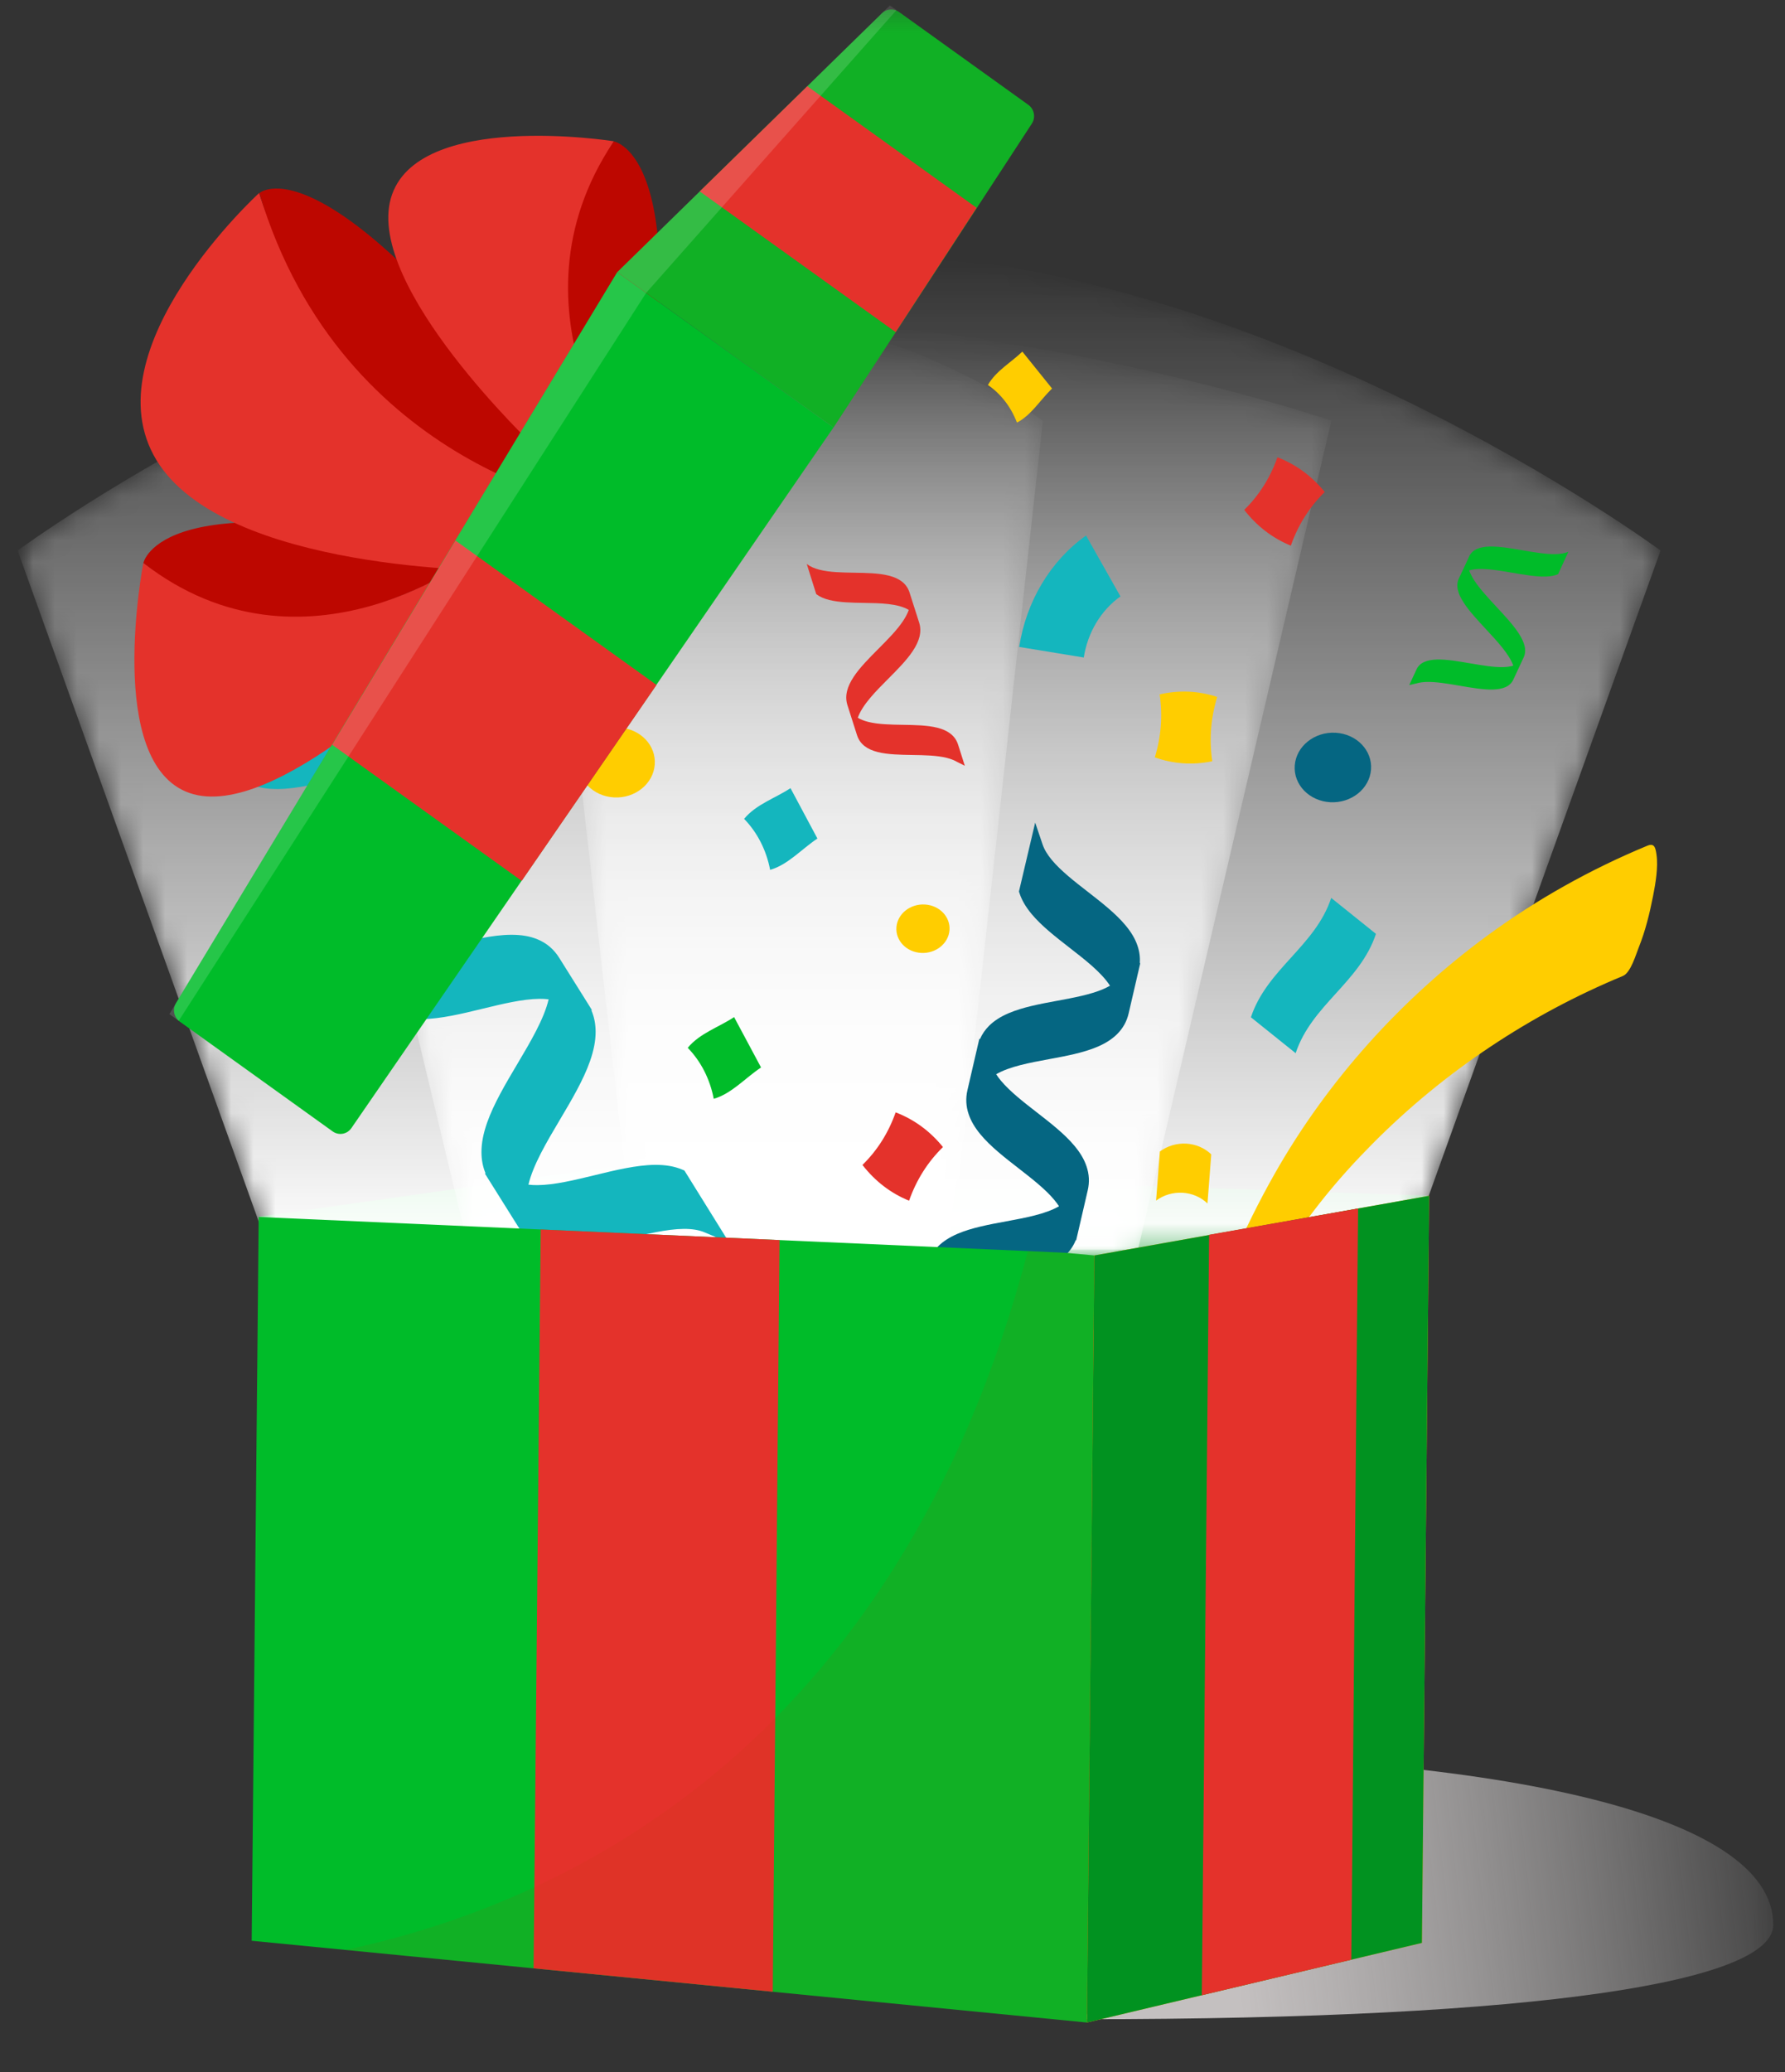 <svg width="81" height="94" viewBox="0 0 81 94" fill="none" xmlns="http://www.w3.org/2000/svg">
<rect x="0" y="0" width="81" height="94" fill="#333333" stroke="none"/>
<mask id="mask0_3109_15898" style="mask-type:alpha" maskUnits="userSpaceOnUse" x="0" y="0" width="81" height="94">
<rect x="0.805" y="0.2" width="80" height="93" fill="#D9D9D9"/>
</mask>
<g mask="url(#mask0_3109_15898)">
<path d="M80.467 87.317C80.467 89.863 70.159 91.599 49.117 91.599C49.117 91.599 50.365 90.527 50.365 87.981C50.365 85.436 50.519 75.609 49.117 79.512C67.578 79.512 80.467 82.169 80.467 87.317Z" fill="url(#paint0_linear_3109_15898)"/>
<path d="M11.741 55.205L27.627 52.954L64.857 54.245L49.663 57.187L11.741 55.205Z" fill="#019220"/>
<path d="M27.622 52.954L27.67 55.912L11.745 55.202" fill="#00BC29"/>
<mask id="mask1_3109_15898" style="mask-type:alpha" maskUnits="userSpaceOnUse" x="0" y="11" width="76" height="46">
<path d="M38.135 11.427C38.116 11.427 38.099 11.427 38.081 11.427C38.062 11.427 38.045 11.427 38.026 11.427C19.105 11.427 0.805 24.976 0.805 24.976L12.057 56.285C12.147 56.535 13.083 56.687 13.083 56.687H20.886H55.276H63.079C63.079 56.687 64.014 56.535 64.104 56.285L75.356 24.976C75.356 24.976 57.057 11.427 38.135 11.427Z" fill="url(#paint1_linear_3109_15898)"/>
</mask>
<g mask="url(#mask1_3109_15898)">
<path d="M38.131 11.427C38.112 11.427 38.095 11.427 38.077 11.427C38.058 11.427 38.041 11.427 38.022 11.427C19.101 11.427 0.801 24.976 0.801 24.976L12.053 56.285C12.143 56.535 13.079 56.687 13.079 56.687H20.882H55.272H63.075C63.075 56.687 64.01 56.535 64.1 56.285L75.353 24.976C75.353 24.976 57.053 11.427 38.131 11.427Z" fill="url(#paint2_linear_3109_15898)"/>
</g>
<mask id="mask2_3109_15898" style="mask-type:alpha" maskUnits="userSpaceOnUse" x="12" y="14" width="49" height="44">
<path d="M12.465 19.938L21.366 57.041H51.561L60.42 19.083C60.42 19.083 28.042 8.122 12.465 19.938Z" fill="url(#paint3_linear_3109_15898)"/>
</mask>
<g mask="url(#mask2_3109_15898)">
<path d="M12.461 19.938L21.362 57.041H51.557L60.416 19.083C60.416 19.083 28.038 8.122 12.461 19.938Z" fill="url(#paint4_linear_3109_15898)"/>
</g>
<mask id="mask3_3109_15898" style="mask-type:alpha" maskUnits="userSpaceOnUse" x="24" y="14" width="24" height="44">
<path d="M24.586 19.938L28.805 57.041H43.117L47.316 19.083C47.316 19.083 31.97 8.122 24.586 19.938Z" fill="url(#paint5_linear_3109_15898)"/>
</mask>
<g mask="url(#mask3_3109_15898)">
<path d="M24.594 19.938L28.813 57.041H43.125L47.324 19.083C47.324 19.083 31.977 8.122 24.594 19.938Z" fill="url(#paint6_linear_3109_15898)"/>
</g>
<path d="M10.361 32.733C10.615 32.84 10.925 32.891 11.307 32.888C12.067 32.881 12.993 32.656 13.889 32.438C14.823 32.211 15.789 31.976 16.629 31.968C17.109 31.964 17.51 32.033 17.855 32.178C18.154 32.304 18.403 32.481 18.61 32.716L18.633 32.699L20.119 35.069C20.362 35.456 20.481 35.88 20.482 36.367C20.483 36.774 20.4 37.212 20.227 37.704C19.923 38.568 19.382 39.48 18.859 40.362C18.259 41.372 17.642 42.412 17.434 43.303C17.563 43.318 17.702 43.325 17.852 43.324C18.613 43.318 19.539 43.092 20.434 42.874C21.368 42.647 22.334 42.412 23.175 42.405C23.654 42.401 24.055 42.469 24.401 42.615C24.813 42.788 25.132 43.061 25.375 43.448L26.641 45.468L26.648 45.479C26.654 45.488 26.66 45.496 26.665 45.505C26.677 45.524 26.688 45.543 26.699 45.561L26.858 45.816L26.836 45.831C26.964 46.129 27.027 46.45 27.028 46.803C27.029 47.211 26.945 47.648 26.772 48.141C26.469 49.004 25.928 49.917 25.404 50.799C24.805 51.809 24.188 52.849 23.98 53.74C24.108 53.755 24.247 53.763 24.398 53.761C25.158 53.755 26.084 53.529 26.98 53.312C27.914 53.084 28.88 52.849 29.721 52.842C30.2 52.838 30.601 52.907 30.947 53.052L31.058 53.099L33.092 56.373L31.969 55.902C31.715 55.795 31.405 55.744 31.023 55.747C30.263 55.754 29.337 55.979 28.441 56.197C27.507 56.424 26.541 56.659 25.701 56.666C25.221 56.67 24.82 56.602 24.475 56.456C24.062 56.283 23.744 56.011 23.501 55.624L22.006 53.239L22.031 53.221C21.909 52.929 21.849 52.614 21.848 52.268C21.847 51.861 21.93 51.423 22.103 50.931C22.406 50.067 22.947 49.155 23.471 48.273C24.07 47.263 24.688 46.223 24.896 45.332C24.767 45.316 24.628 45.309 24.477 45.31C23.718 45.317 22.792 45.542 21.895 45.76C20.961 45.987 19.995 46.222 19.155 46.23C18.676 46.233 18.274 46.165 17.929 46.02C17.516 45.846 17.198 45.574 16.955 45.187L15.674 43.143L15.665 43.129C15.662 43.124 15.659 43.12 15.656 43.115L15.434 42.758L15.466 42.733C15.357 42.455 15.303 42.157 15.302 41.831C15.301 41.423 15.384 40.986 15.557 40.494C15.861 39.63 16.402 38.718 16.926 37.835C17.427 36.99 17.946 36.115 18.221 35.334C18.275 35.179 18.318 35.033 18.351 34.895C17.521 34.795 16.419 35.063 15.35 35.323C14.416 35.551 13.45 35.786 12.609 35.793C12.13 35.797 11.729 35.728 11.383 35.583L11.272 35.536L9.238 32.262L10.361 32.733Z" fill="#14B6BE"/>
<path d="M47.311 38.308C47.387 38.533 47.524 38.763 47.73 39.011C48.139 39.504 48.758 39.985 49.357 40.45C49.982 40.936 50.628 41.438 51.08 41.983C51.338 42.294 51.514 42.593 51.617 42.899C51.707 43.163 51.741 43.423 51.721 43.687L51.743 43.693L51.217 45.965C51.132 46.336 50.959 46.647 50.689 46.914C50.462 47.139 50.175 47.324 49.808 47.482C49.166 47.758 48.37 47.905 47.6 48.047C46.718 48.211 45.811 48.378 45.204 48.731C45.264 48.824 45.334 48.919 45.415 49.017C45.825 49.51 46.444 49.991 47.043 50.456C47.668 50.941 48.314 51.443 48.766 51.989C49.024 52.299 49.2 52.599 49.303 52.905C49.427 53.269 49.445 53.627 49.359 53.998L48.911 55.934L48.908 55.945C48.907 55.954 48.905 55.962 48.903 55.97C48.899 55.988 48.895 56.006 48.89 56.024L48.833 56.267L48.813 56.261C48.715 56.508 48.57 56.725 48.374 56.92C48.148 57.145 47.86 57.33 47.494 57.488C46.852 57.764 46.056 57.911 45.285 58.053C44.404 58.216 43.496 58.384 42.889 58.737C42.949 58.83 43.02 58.925 43.101 59.023C43.51 59.516 44.129 59.997 44.728 60.462C45.353 60.948 45.999 61.45 46.452 61.995C46.709 62.306 46.885 62.605 46.989 62.911L47.022 63.009L46.285 66.135L45.949 65.143C45.873 64.918 45.736 64.688 45.53 64.441C45.121 63.948 44.502 63.467 43.902 63.001C43.278 62.515 42.632 62.014 42.179 61.469C41.921 61.158 41.746 60.858 41.642 60.552C41.519 60.188 41.5 59.83 41.586 59.459L42.115 57.173L42.139 57.18C42.236 56.94 42.379 56.728 42.571 56.537C42.797 56.312 43.085 56.127 43.451 55.969C44.093 55.694 44.889 55.546 45.66 55.404C46.541 55.241 47.449 55.073 48.056 54.72C47.996 54.627 47.926 54.532 47.844 54.434C47.436 53.942 46.816 53.461 46.217 52.995C45.592 52.51 44.946 52.008 44.494 51.462C44.236 51.152 44.06 50.852 43.957 50.546C43.833 50.182 43.815 49.824 43.901 49.453L44.354 47.494L44.357 47.481C44.358 47.476 44.359 47.472 44.36 47.467L44.44 47.126L44.471 47.133C44.568 46.909 44.705 46.711 44.885 46.531C45.111 46.307 45.4 46.121 45.766 45.964C46.408 45.688 47.204 45.54 47.975 45.398C48.713 45.261 49.476 45.12 50.057 44.871C50.172 44.821 50.276 44.769 50.37 44.715C49.983 44.117 49.247 43.545 48.531 42.989C47.907 42.504 47.261 42.002 46.808 41.457C46.55 41.146 46.374 40.846 46.271 40.541L46.238 40.442L46.974 37.316L47.311 38.308Z" fill="#056682"/>
<path d="M73.642 44.274C69.442 46.012 65.552 48.59 62.295 51.871C60.725 53.452 59.517 54.935 58.271 56.834C57.979 57.279 57.699 57.732 57.429 58.191C57.356 58.315 57.283 58.441 57.212 58.566C57.188 58.608 57.164 58.65 57.141 58.692C57.034 58.883 57.046 58.86 57.178 58.624C57.184 58.805 56.856 59.229 56.774 59.39C56.535 59.859 56.307 60.335 56.092 60.816C56.034 60.946 55.982 61.081 55.92 61.21C56.209 60.609 56.064 60.867 56.005 61.013C55.881 61.323 55.755 61.632 55.639 61.944C55.545 62.194 55.251 63.157 55.549 62.174C55.466 62.446 55.371 62.715 55.289 62.987C55.247 63.123 55.208 63.259 55.168 63.396C55.015 63.914 55.404 62.511 55.203 63.28C55.132 63.554 55.066 63.83 55.001 64.106C54.868 64.669 55.17 63.282 55.057 63.849C55.025 64.011 54.992 64.173 54.962 64.335C54.94 64.451 54.919 64.567 54.898 64.683C54.769 65.423 54.97 64.152 54.901 64.645C54.861 64.925 54.822 65.205 54.789 65.486C54.773 65.626 54.758 65.767 54.744 65.907C54.676 66.585 54.768 65.544 54.735 65.978C54.627 67.404 54.343 68.957 53.671 70.26C53.564 70.468 53.301 71.116 52.999 71.054C52.704 70.994 52.755 70.23 52.767 70.075C53.21 64.22 54.913 58.394 57.865 53.205C60.256 49.001 63.605 45.298 67.475 42.455C69.738 40.794 72.188 39.425 74.752 38.365C75.074 38.232 75.124 38.452 75.169 38.771C75.251 39.342 75.124 40.081 75.014 40.641C74.86 41.423 74.669 42.215 74.37 42.961C74.233 43.302 74 44.126 73.642 44.274Z" fill="#FFCD00"/>
<path d="M49.18 29.827C49.355 28.691 49.962 27.681 50.844 27.055C50.324 26.135 49.803 25.214 49.283 24.294C47.673 25.435 46.568 27.276 46.249 29.347C47.226 29.507 48.203 29.667 49.18 29.827Z" fill="#14B6BE"/>
<path d="M12.181 33.45C13.175 32.599 14.561 32.677 15.416 33.63C15.508 32.437 15.6 31.244 15.692 30.051C14.837 29.098 13.451 29.02 12.457 29.87C12.365 31.063 12.273 32.256 12.181 33.45Z" fill="#056682"/>
<path d="M52.461 54.463C53.171 53.939 54.17 53.995 54.793 54.593C54.85 53.851 54.907 53.108 54.965 52.365C54.342 51.767 53.342 51.711 52.633 52.235C52.575 52.978 52.518 53.72 52.461 54.463Z" fill="#FFCD00"/>
<path d="M60.408 40.733C59.681 42.929 57.492 43.951 56.764 46.147C57.441 46.69 58.117 47.233 58.794 47.776C59.522 45.581 61.711 44.559 62.438 42.363C61.761 41.82 61.085 41.276 60.408 40.733Z" fill="#14B6BE"/>
<path d="M52.403 34.358C53.253 34.657 54.123 34.715 55.01 34.533C54.866 33.548 54.941 32.576 55.235 31.616C54.383 31.336 53.512 31.297 52.623 31.499C52.765 32.464 52.691 33.417 52.403 34.358Z" fill="#FFCD00"/>
<path d="M39.136 52.846C39.714 53.587 40.419 54.128 41.252 54.468C41.585 53.522 42.098 52.711 42.79 52.034C42.201 51.309 41.486 50.784 40.643 50.46C40.316 51.387 39.814 52.182 39.136 52.846Z" fill="#E4322B"/>
<path d="M56.46 23.13C57.038 23.872 57.744 24.412 58.576 24.753C58.909 23.807 59.422 22.995 60.114 22.319C59.525 21.593 58.81 21.068 57.967 20.744C57.641 21.671 57.138 22.466 56.46 23.13Z" fill="#E4322B"/>
<path d="M44.83 17.465C45.417 17.867 45.876 18.46 46.147 19.17C46.786 18.845 47.209 18.139 47.74 17.624C47.291 17.066 46.842 16.508 46.392 15.95C45.871 16.455 45.198 16.818 44.83 17.465Z" fill="#FFCD00"/>
<path d="M33.766 37.146C34.363 37.759 34.776 38.564 34.947 39.459C35.749 39.234 36.378 38.512 37.093 38.039C36.686 37.277 36.279 36.515 35.871 35.753C35.169 36.217 34.32 36.479 33.766 37.146Z" fill="#14B6BE"/>
<path d="M31.208 47.532C31.805 48.145 32.217 48.95 32.388 49.845C33.191 49.62 33.819 48.898 34.535 48.424C34.127 47.663 33.72 46.9 33.312 46.139C32.611 46.603 31.762 46.865 31.208 47.532Z" fill="#00BC29"/>
<path d="M29.711 34.687C29.779 33.812 29.059 33.06 28.103 33.007C27.148 32.953 26.319 33.619 26.251 34.493C26.184 35.368 26.904 36.12 27.859 36.173C28.814 36.227 29.644 35.561 29.711 34.687Z" fill="#FFCD00"/>
<path d="M52.688 61.419C52.756 60.539 52.037 59.782 51.081 59.728C50.126 59.675 49.296 60.345 49.228 61.226C49.16 62.106 49.88 62.863 50.836 62.917C51.791 62.97 52.621 62.3 52.688 61.419Z" fill="#E4322B"/>
<path d="M43.086 42.197C43.132 41.59 42.631 41.068 41.967 41.031C41.302 40.994 40.725 41.455 40.678 42.062C40.632 42.668 41.133 43.19 41.797 43.227C42.462 43.265 43.039 42.803 43.086 42.197Z" fill="#FFCD00"/>
<path d="M62.515 57.868C62.561 57.264 62.06 56.745 61.395 56.708C60.731 56.671 60.154 57.13 60.108 57.733C60.061 58.337 60.562 58.856 61.227 58.893C61.892 58.93 62.468 58.471 62.515 57.868Z" fill="#14B6BE"/>
<path d="M62.214 34.912C62.282 34.042 61.561 33.294 60.606 33.24C59.65 33.187 58.821 33.849 58.754 34.719C58.687 35.589 59.407 36.337 60.363 36.391C61.318 36.444 62.147 35.782 62.214 34.912Z" fill="#056682"/>
<path d="M41.423 29.528C41.142 29.953 40.715 30.382 40.301 30.797C39.728 31.373 39.135 31.968 38.925 32.56C39.056 32.638 39.211 32.7 39.398 32.747C39.85 32.861 40.417 32.871 40.966 32.88C41.515 32.889 42.082 32.898 42.536 33.013C42.78 33.075 42.972 33.161 43.124 33.278C43.295 33.408 43.41 33.573 43.477 33.781L43.694 34.464L43.782 34.737C43.782 34.736 43.44 34.569 43.441 34.568C43.31 34.49 43.154 34.428 42.968 34.381C42.515 34.266 41.948 34.257 41.4 34.248C40.851 34.239 40.283 34.23 39.83 34.115C39.586 34.053 39.393 33.967 39.241 33.85C39.071 33.719 38.955 33.554 38.889 33.346L38.456 31.991C38.456 31.989 38.455 31.988 38.455 31.986C38.454 31.985 38.454 31.983 38.453 31.981L38.449 31.967L38.449 31.967C38.389 31.765 38.385 31.56 38.44 31.34C38.49 31.138 38.589 30.929 38.74 30.7C39.021 30.276 39.449 29.846 39.862 29.431C40.275 29.016 40.703 28.587 40.983 28.163C41.1 27.986 41.185 27.822 41.241 27.663L41.238 27.668C40.745 27.374 39.958 27.361 39.197 27.349C38.649 27.34 38.081 27.33 37.628 27.216C37.383 27.154 37.191 27.067 37.039 26.951L36.609 25.584C36.761 25.7 36.952 25.786 37.196 25.847C37.648 25.962 38.215 25.971 38.764 25.98C39.312 25.989 39.88 25.998 40.333 26.113C40.578 26.175 40.77 26.262 40.922 26.378C41.093 26.509 41.208 26.674 41.274 26.882C41.277 26.889 41.278 26.896 41.281 26.903L41.281 26.903L41.709 28.242C41.775 28.45 41.78 28.661 41.723 28.888C41.673 29.09 41.575 29.299 41.423 29.528Z" fill="#E4322B"/>
<path d="M66.415 27.33C66.665 27.719 67.055 28.138 67.431 28.543C67.954 29.105 68.494 29.686 68.669 30.196C68.542 30.235 68.391 30.257 68.211 30.262C67.775 30.273 67.234 30.18 66.71 30.09C66.187 30 65.645 29.907 65.208 29.918C64.973 29.925 64.786 29.96 64.636 30.026C64.468 30.1 64.351 30.212 64.279 30.366L64.043 30.873L63.948 31.076C63.948 31.075 64.281 31.003 64.28 31.001C64.408 30.962 64.559 30.94 64.739 30.935C65.175 30.924 65.716 31.017 66.239 31.107C66.763 31.197 67.304 31.29 67.741 31.279C67.977 31.272 68.164 31.237 68.314 31.171C68.482 31.097 68.599 30.985 68.671 30.831L69.14 29.824C69.14 29.823 69.141 29.822 69.141 29.82C69.142 29.819 69.142 29.818 69.143 29.817L69.148 29.806C69.214 29.656 69.226 29.492 69.183 29.306C69.143 29.136 69.058 28.952 68.924 28.742C68.674 28.353 68.284 27.934 67.907 27.529C67.531 27.124 67.142 26.706 66.892 26.317C66.788 26.155 66.714 26.008 66.667 25.872L66.67 25.876C67.152 25.728 67.902 25.857 68.628 25.982C69.152 26.072 69.693 26.165 70.13 26.154C70.366 26.147 70.553 26.112 70.703 26.046L71.17 25.029C71.021 25.095 70.834 25.13 70.6 25.137C70.164 25.148 69.623 25.055 69.099 24.965C68.576 24.875 68.034 24.782 67.597 24.793C67.362 24.799 67.175 24.835 67.025 24.901C66.857 24.975 66.74 25.087 66.668 25.241C66.666 25.246 66.664 25.252 66.662 25.257L66.197 26.251C66.125 26.406 66.112 26.574 66.156 26.765C66.195 26.936 66.28 27.12 66.415 27.33Z" fill="#00BC29"/>
<path d="M48.288 56.827L11.739 55.206L11.421 88.039L18.447 88.726L49.326 91.748L49.662 56.952L48.288 56.827Z" fill="#00BC29"/>
<path d="M35.373 56.254L24.535 55.773L24.213 89.29L35.066 90.352L35.373 56.254Z" fill="#E4322B"/>
<path d="M64.524 88.136L49.323 91.748L49.659 56.952L64.851 54.246L64.524 88.136Z" fill="#FFAA00"/>
<path d="M64.524 88.136L49.323 91.748L49.659 56.952L64.851 54.246L64.524 88.136Z" fill="#019220"/>
<path d="M61.627 54.821L54.867 56.014L54.535 90.511L61.32 88.899L61.627 54.821Z" fill="#E4322B"/>
<path opacity="0.1" d="M48.294 56.826L46.644 56.753C40.644 79.527 25.333 86.406 15.674 88.454L18.453 88.726L49.332 91.748L49.668 56.952L48.294 56.826Z" fill="#AD4000"/>
<path d="M19.829 29.846C19.829 29.846 12.469 37.316 8.6 35.973C4.731 34.63 6.504 25.539 6.504 25.539C6.504 25.539 13.38 31.005 21.586 25.166L19.829 29.846Z" fill="#E4322B"/>
<path d="M6.507 25.541C6.507 25.541 7.249 21.613 21.576 25.187C21.576 25.187 13.844 31.22 6.507 25.541Z" fill="#BD0700"/>
<path d="M22.546 25.885C22.546 25.885 10.174 25.939 7.102 20.876C4.03 15.813 11.759 8.756 11.759 8.756C11.759 8.756 15.214 20.729 27.386 23.073L22.546 25.885Z" fill="#E4322B"/>
<path d="M11.768 8.762C11.768 8.762 15.082 5.69 27.369 23.085C27.369 23.085 15.554 21.389 11.768 8.762Z" fill="#BD0700"/>
<path d="M24.267 20.266C24.267 20.266 16.6 13.027 17.735 9C18.869 4.973 27.861 6.409 27.861 6.409C27.861 6.409 22.828 13.697 28.936 21.872L24.267 20.266Z" fill="#E4322B"/>
<path d="M27.852 6.415C27.852 6.415 31.736 7.012 28.907 21.866C28.907 21.866 22.631 14.184 27.852 6.415Z" fill="#BD0700"/>
<path d="M37.825 19.391L28.011 12.344L40.021 0.6C40.231 0.394 40.556 0.37 40.795 0.542L46.663 4.755C46.935 4.95 47.006 5.33 46.822 5.61L37.825 19.391Z" fill="#11B025"/>
<path d="M15.945 51.175L37.822 19.392L28.007 12.345L7.985 45.505C7.817 45.785 7.891 46.152 8.156 46.342L15.095 51.324C15.371 51.523 15.752 51.456 15.945 51.175Z" fill="#00BC29"/>
<path d="M15.072 33.784L23.674 39.96L29.792 31.071L20.666 24.519L15.072 33.784Z" fill="#E4322B"/>
<path d="M36.633 3.91L31.752 8.682L40.644 15.067L44.318 9.428L36.633 3.91Z" fill="#E4322B"/>
<path opacity="0.15" d="M7.687 46.003L28.01 12.345L40.382 0.247L40.678 0.46L29.321 13.286L8.11 46.307L7.687 46.003Z" fill="white"/>
</g>
<defs>
<linearGradient id="paint0_linear_3109_15898" x1="55.973" y1="88.314" x2="83.03" y2="85.145" gradientUnits="userSpaceOnUse">
<stop stop-color="#C4C0C0"/>
<stop offset="1" stop-color="#F4F1F1" stop-opacity="0"/>
</linearGradient>
<linearGradient id="paint1_linear_3109_15898" x1="38.081" y1="56.17" x2="38.081" y2="13.286" gradientUnits="userSpaceOnUse">
<stop stop-color="white"/>
<stop offset="1"/>
</linearGradient>
<linearGradient id="paint2_linear_3109_15898" x1="36.192" y1="56.687" x2="36.192" y2="11.427" gradientUnits="userSpaceOnUse">
<stop stop-color="white"/>
<stop offset="0.994" stop-color="white" stop-opacity="0"/>
</linearGradient>
<linearGradient id="paint3_linear_3109_15898" x1="36.442" y1="57.514" x2="36.442" y2="24.428" gradientUnits="userSpaceOnUse">
<stop stop-color="white"/>
<stop offset="1"/>
</linearGradient>
<linearGradient id="paint4_linear_3109_15898" x1="35.226" y1="57.041" x2="35.226" y2="14.455" gradientUnits="userSpaceOnUse">
<stop stop-color="white"/>
<stop offset="0.994" stop-color="white" stop-opacity="0"/>
</linearGradient>
<linearGradient id="paint5_linear_3109_15898" x1="35.951" y1="57.514" x2="35.951" y2="24.428" gradientUnits="userSpaceOnUse">
<stop stop-color="white"/>
<stop offset="1"/>
</linearGradient>
<linearGradient id="paint6_linear_3109_15898" x1="35.384" y1="57.041" x2="35.384" y2="14.455" gradientUnits="userSpaceOnUse">
<stop stop-color="white"/>
<stop offset="0.994" stop-color="white" stop-opacity="0"/>
</linearGradient>
</defs>
</svg>
